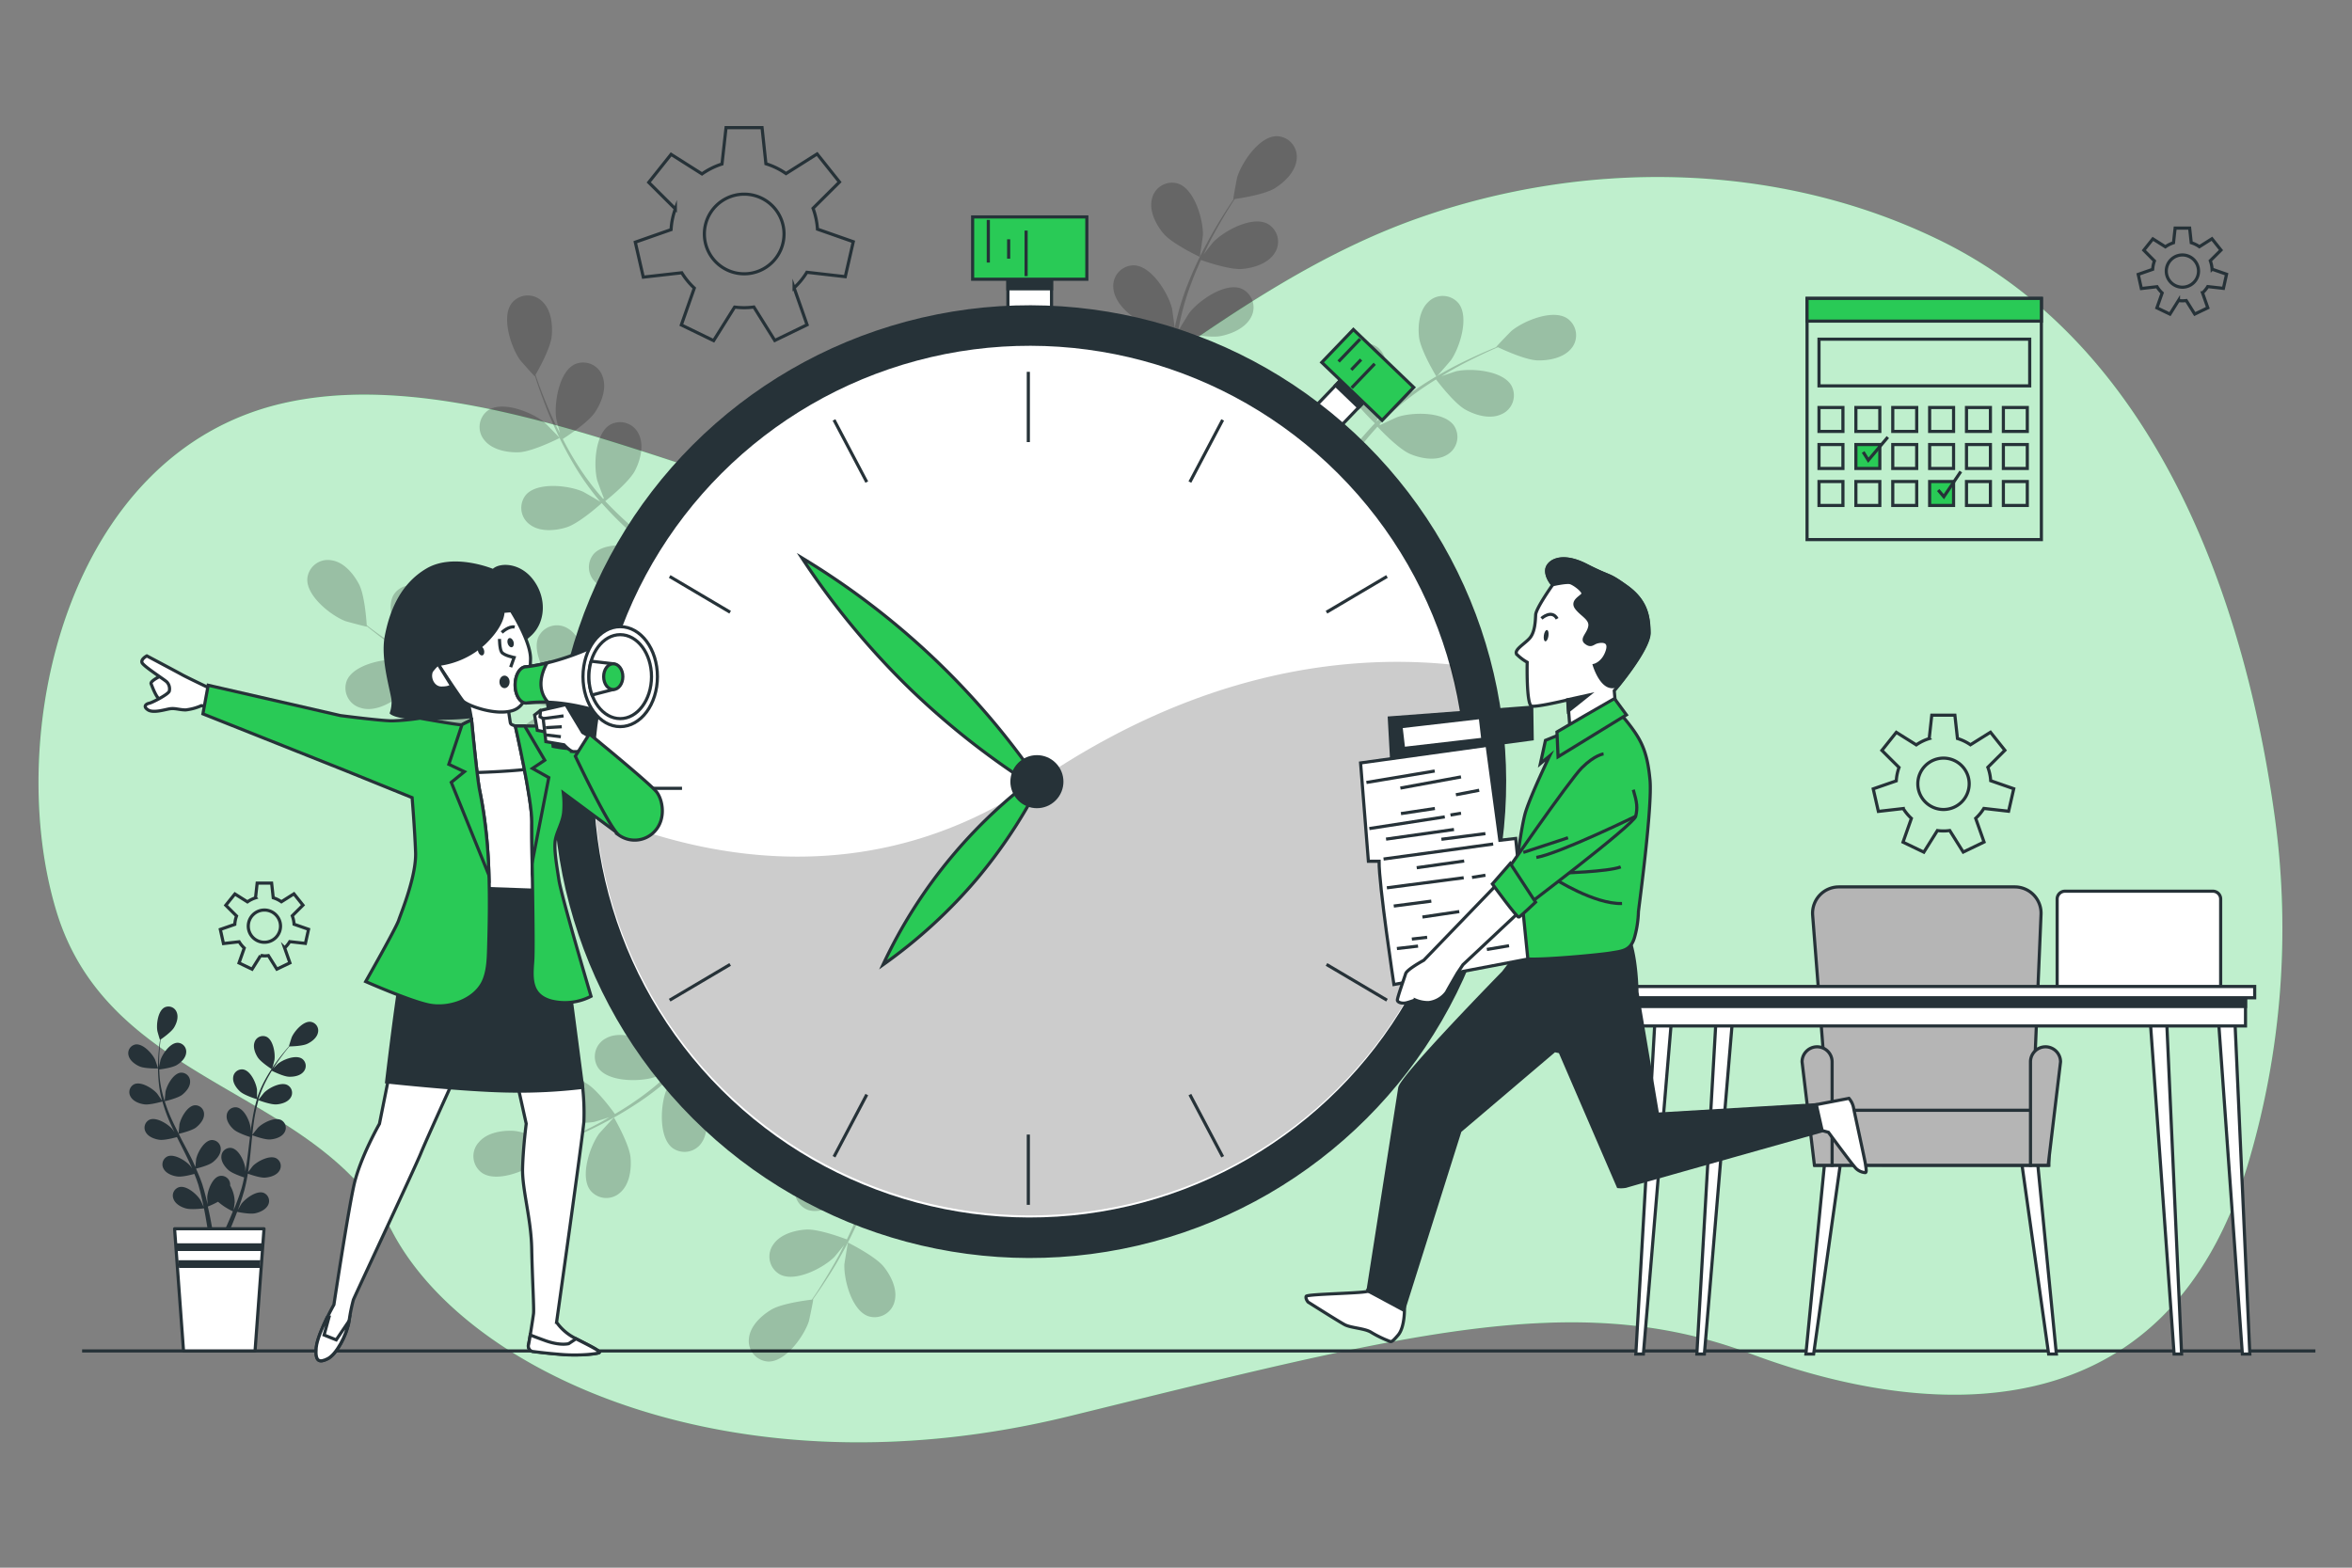 <svg xmlns="http://www.w3.org/2000/svg" viewBox="0 0 750 500"><rect x="0" y="0" width="750" height="500" fill="#808080" stroke="none"/><g id="freepik--background-simple--inject-18"><path d="M699,165.07c-17.2-37.75-43.2-70.66-81.61-89C566.08,51.44,505.25,50.83,452,69.67c-30.37,10.75-57.31,28.81-83.48,47.21-23.27,16.36-49.81,41.35-78.58,46.64C251,170.67,159,112.67,90,128.67s-89,106-72,162,83,56,107,102,110,85,216,59,161-41,217-20,133,27,159-61a262.16,262.16,0,0,0,8.52-109C721.22,229.73,713,195.8,699,165.07Z" style="fill:#29CA56"></path><path d="M699,165.07c-17.2-37.75-43.2-70.66-81.61-89C566.08,51.44,505.25,50.83,452,69.67c-30.37,10.75-57.31,28.81-83.48,47.21-23.27,16.36-49.81,41.35-78.58,46.64C251,170.67,159,112.67,90,128.67s-89,106-72,162,83,56,107,102,110,85,216,59,161-41,217-20,133,27,159-61a262.16,262.16,0,0,0,8.52-109C721.22,229.73,713,195.8,699,165.07Z" style="fill:#fff;opacity:0.7"></path></g><g id="freepik--Floor--inject-18"><line x1="26.18" y1="430.87" x2="738.33" y2="430.87" style="fill:none;stroke:#263238;stroke-miterlimit:10"></line></g><g id="freepik--Gears--inject-18"><path d="M257.29,86.84l12.25,1.4,2.55-11.15-11.42-4a23.39,23.39,0,0,0-1.41-6.65l8.43-8.39-7.13-8.95-9.91,6.26a23.2,23.2,0,0,0-6.42-3.13L243,40.71H231.52l-1.29,11.6a23.46,23.46,0,0,0-6.38,3.16L214,49.23l-7.13,8.94,8.48,8.45a23.07,23.07,0,0,0-1.36,6.62l-11.41,4,2.55,11.15L217.4,87a23.33,23.33,0,0,0,4,4.88l-4.14,11.76,10.3,5,6.7-10.7a25,25,0,0,0,3,.2,23.18,23.18,0,0,0,3.13-.22l6.67,10.67,10.3-5-4.14-11.78A23.52,23.52,0,0,0,257.29,86.84ZM224.61,74.63a12.7,12.7,0,1,1,12.7,12.7A12.7,12.7,0,0,1,224.61,74.63Z" style="fill:none;stroke:#263238;stroke-miterlimit:10"></path><path d="M632.61,257.84l7.89.9,1.64-7.18L634.79,249a15.11,15.11,0,0,0-.91-4.28l5.43-5.42-4.59-5.76-6.39,4a15.13,15.13,0,0,0-4.14-2l-.82-7.44H616l-.82,7.47a15,15,0,0,0-4.12,2l-6.37-4-4.6,5.77,5.47,5.44a14.75,14.75,0,0,0-.88,4.27l-7.35,2.55,1.64,7.19,7.93-.91a15.41,15.41,0,0,0,2.6,3.14l-2.67,7.58,6.64,3.19,4.32-6.89a15.41,15.41,0,0,0,1.94.13,14.89,14.89,0,0,0,2-.14l4.3,6.87,6.64-3.2L630,261A15.21,15.21,0,0,0,632.61,257.84ZM611.55,250a8.19,8.19,0,1,1,8.18,8.18A8.18,8.18,0,0,1,611.55,250Z" style="fill:none;stroke:#263238;stroke-miterlimit:10"></path><path d="M704,91.4l5,.57,1-4.51-4.62-1.61a9.28,9.28,0,0,0-.57-2.69l3.41-3.39-2.88-3.62-4,2.53a9.66,9.66,0,0,0-2.6-1.27l-.51-4.66h-4.63l-.52,4.68a9.6,9.6,0,0,0-2.58,1.29l-4-2.53-2.88,3.62L687,83.22a9.54,9.54,0,0,0-.56,2.68l-4.61,1.61,1,4.51,5-.58a9.4,9.4,0,0,0,1.63,2l-1.67,4.75,4.16,2,2.71-4.33a9.9,9.9,0,0,0,1.23.08,10.52,10.52,0,0,0,1.26-.08l2.7,4.31,4.17-2-1.68-4.76A9.46,9.46,0,0,0,704,91.4Zm-13.22-4.94a5.14,5.14,0,1,1,5.14,5.14A5.14,5.14,0,0,1,690.78,86.46Z" style="fill:none;stroke:#263238;stroke-miterlimit:10"></path><path d="M92.39,300.33l5,.56,1-4.5-4.62-1.61a9.28,9.28,0,0,0-.57-2.69l3.41-3.4-2.88-3.61-4,2.53a9.38,9.38,0,0,0-2.6-1.27l-.51-4.67H82l-.52,4.69a9.72,9.72,0,0,0-2.58,1.28l-4-2.52L72,288.73l3.43,3.42a9.47,9.47,0,0,0-.56,2.68l-4.61,1.6,1,4.51,5-.57a9.4,9.4,0,0,0,1.63,2l-1.67,4.75,4.16,2,2.71-4.33a9.9,9.9,0,0,0,1.23.08,8.79,8.79,0,0,0,1.26-.09l2.7,4.32,4.17-2-1.68-4.76A9.72,9.72,0,0,0,92.39,300.33Zm-13.22-4.94a5.14,5.14,0,1,1,5.14,5.14A5.14,5.14,0,0,1,79.17,295.39Z" style="fill:none;stroke:#263238;stroke-miterlimit:10"></path></g><g id="freepik--Calendar--inject-18"><rect x="576.23" y="95.18" width="74.72" height="76.92" style="fill:none;stroke:#263238;stroke-miterlimit:10"></rect><rect x="576.23" y="95.18" width="74.72" height="7.24" style="fill:#29CA56;stroke:#263238;stroke-miterlimit:10"></rect><rect x="580.04" y="129.97" width="7.63" height="7.63" style="fill:none;stroke:#263238;stroke-miterlimit:10"></rect><rect x="591.8" y="129.97" width="7.63" height="7.63" style="fill:none;stroke:#263238;stroke-miterlimit:10"></rect><rect x="603.56" y="129.97" width="7.63" height="7.63" style="fill:none;stroke:#263238;stroke-miterlimit:10"></rect><rect x="615.32" y="129.97" width="7.63" height="7.63" style="fill:none;stroke:#263238;stroke-miterlimit:10"></rect><rect x="627.07" y="129.97" width="7.63" height="7.63" style="fill:none;stroke:#263238;stroke-miterlimit:10"></rect><rect x="638.83" y="129.97" width="7.63" height="7.63" style="fill:none;stroke:#263238;stroke-miterlimit:10"></rect><rect x="580.04" y="141.78" width="7.63" height="7.63" style="fill:none;stroke:#263238;stroke-miterlimit:10"></rect><rect x="591.8" y="141.78" width="7.63" height="7.63" style="fill:#29CA56;stroke:#263238;stroke-miterlimit:10"></rect><rect x="603.56" y="141.78" width="7.63" height="7.63" style="fill:none;stroke:#263238;stroke-miterlimit:10"></rect><rect x="615.32" y="141.78" width="7.63" height="7.63" style="fill:none;stroke:#263238;stroke-miterlimit:10"></rect><rect x="627.07" y="141.78" width="7.63" height="7.63" style="fill:none;stroke:#263238;stroke-miterlimit:10"></rect><rect x="638.83" y="141.78" width="7.63" height="7.63" style="fill:none;stroke:#263238;stroke-miterlimit:10"></rect><rect x="580.04" y="153.58" width="7.63" height="7.63" style="fill:none;stroke:#263238;stroke-miterlimit:10"></rect><rect x="591.8" y="153.58" width="7.63" height="7.63" style="fill:none;stroke:#263238;stroke-miterlimit:10"></rect><rect x="603.56" y="153.58" width="7.63" height="7.63" style="fill:none;stroke:#263238;stroke-miterlimit:10"></rect><rect x="615.32" y="153.58" width="7.63" height="7.63" style="fill:#29CA56;stroke:#263238;stroke-miterlimit:10"></rect><rect x="627.07" y="153.58" width="7.63" height="7.63" style="fill:none;stroke:#263238;stroke-miterlimit:10"></rect><rect x="638.83" y="153.58" width="7.63" height="7.63" style="fill:none;stroke:#263238;stroke-miterlimit:10"></rect><rect x="580.04" y="108.18" width="67.19" height="14.89" style="fill:none;stroke:#263238;stroke-miterlimit:10"></rect><polyline points="618.05 156.29 619.85 158.42 625.26 150.39" style="fill:none;stroke:#263238;stroke-miterlimit:10"></polyline><polyline points="594.12 144.16 595.76 146.78 601.99 139.41" style="fill:none;stroke:#263238;stroke-miterlimit:10"></polyline></g><g id="freepik--Desk--inject-18"><polygon points="575.86 431.86 582.56 363.4 587.79 364.55 578.33 431.86 575.86 431.86" style="fill:#fff;stroke:#263238;stroke-miterlimit:10"></polygon><polygon points="653.26 431.86 643.79 364.55 649.02 363.4 655.73 431.86 653.26 431.86" style="fill:#fff;stroke:#263238;stroke-miterlimit:10"></polygon><path d="M647.48,371.66l3.36-80.05a8.39,8.39,0,0,0-8.38-8.74H586.37a8.39,8.39,0,0,0-8.36,9l6.21,79.75Z" style="fill:#b5b5b5;stroke:#263238;stroke-miterlimit:10"></path><rect x="578.9" y="354.12" width="74.43" height="17.55" transform="translate(1232.24 725.78) rotate(180)" style="fill:#b5b5b5;stroke:#263238;stroke-miterlimit:10"></rect><path d="M647.48,371.66h5.63l3.95-33a4.8,4.8,0,0,0-4.79-4.79h0a4.79,4.79,0,0,0-4.79,4.79Z" style="fill:#b5b5b5;stroke:#263238;stroke-miterlimit:10"></path><path d="M584.22,371.66h-5.64l-3.94-33a4.79,4.79,0,0,1,4.79-4.79h0a4.8,4.8,0,0,1,4.79,4.79Z" style="fill:#b5b5b5;stroke:#263238;stroke-miterlimit:10"></path><path d="M656,284.23h52.13a0,0,0,0,1,0,0v28.45a2.5,2.5,0,0,1-2.5,2.5H658.49a2.5,2.5,0,0,1-2.5-2.5V284.23A0,0,0,0,1,656,284.23Z" transform="translate(1364.11 599.42) rotate(180)" style="fill:#fff;stroke:#263238;stroke-miterlimit:10"></path><polygon points="541.09 431.86 547.28 323.87 552.57 323.87 543.49 431.86 541.09 431.86" style="fill:#fff;stroke:#263238;stroke-miterlimit:10"></polygon><polygon points="521.63 431.86 527.82 323.87 533.12 323.87 524.04 431.86 521.63 431.86" style="fill:#fff;stroke:#263238;stroke-miterlimit:10"></polygon><polygon points="693.27 431.86 685.55 323.87 690.83 323.87 695.66 431.86 693.27 431.86" style="fill:#fff;stroke:#263238;stroke-miterlimit:10"></polygon><polygon points="715.04 431.86 707.32 323.87 712.59 323.87 717.42 431.86 715.04 431.86" style="fill:#fff;stroke:#263238;stroke-miterlimit:10"></polygon><rect x="521.04" y="317.78" width="195" height="9.45" transform="translate(1237.08 645) rotate(180)" style="fill:#fff;stroke:#263238;stroke-miterlimit:10"></rect><rect x="521.04" y="317.78" width="195" height="3.24" transform="translate(1237.08 638.8) rotate(180)" style="fill:#263238;stroke:#263238;stroke-miterlimit:10"></rect><rect x="518.11" y="314.64" width="200.87" height="3.6" transform="translate(1237.08 632.87) rotate(180)" style="fill:#fff;stroke:#263238;stroke-miterlimit:10"></rect></g><g id="freepik--plants-2--inject-18"><g style="opacity:0.2"><path d="M126.15,222.91c3.53-2.52,8.34-11,8.34-11s-6.53-1.48-7-1.52c-4.92-.46-14.7,1.54-16.88,6.63a6.56,6.56,0,0,0,4.35,8.73C118.72,227,123.15,225.05,126.15,222.91Z"></path><path d="M178.46,139.69c.09,0-4.63-4.83-5-5.1-3.84-3.09-13.11-6.82-17.73-3.78a6.54,6.54,0,0,0-1.19,9.67c2.46,3,7.2,3.9,10.89,3.77C169.79,144.1,178.45,139.7,178.46,139.69Z"></path><path d="M163.15,96.73c-3.34,4.42-.23,13.9,2.62,18,.24.35,4.71,5.37,4.76,5.29l.06-.11c.48,1.5,1,3.11,1.63,4.85,1.16,3.2,2.5,6.82,4.23,10.65a116.3,116.3,0,0,0,6.16,12.09,84.85,84.85,0,0,0,8.74,12.42l.13.14c-1.38-.86-5.31-3.13-5.63-3.27-4.53-2-14.45-3.12-18.11,1a6.56,6.56,0,0,0,1.41,9.65c3.18,2.27,8,1.85,11.49.75,4-1.24,10.71-7.25,11.24-7.73a116.65,116.65,0,0,0,11,10.84c2.27,2,4.62,3.9,7,5.79-1.22-.7-2.31-1.32-2.47-1.39-4.53-2-14.45-3.12-18.1,1a6.55,6.55,0,0,0,1.4,9.65c3.18,2.27,8,1.85,11.5.75s9.41-6.13,10.94-7.47c.92.71,1.83,1.44,2.76,2.15,4.42,3.42,8.85,6.82,13.09,10.28,1.5,1.22,2.93,2.48,4.36,3.73-1.08-.62-2-1.14-2.14-1.2-4.53-2-14.45-3.12-18.1,1a6.55,6.55,0,0,0,1.4,9.65c3.18,2.27,8,1.85,11.5.75s8.84-5.64,10.67-7.23c1.43,1.32,2.86,2.65,4.19,4,.88.94,1.8,1.79,2.63,2.78l2.52,2.88c1.54,1.89,3.13,3.82,4.58,5.7,1,1.3,2,2.56,2.92,3.82-1.47-1.23-4.41-3.58-4.68-3.75a25.51,25.51,0,0,0-12.37-3.43,7.46,7.46,0,0,0-1.29-.66,6.55,6.55,0,0,0-8.88,4c-1.52,5.32,4.79,13.06,8.89,15.81.25.16,3.07,1.63,4.87,2.53-1.14-.37-2.24-.74-3.41-1.1-2.32-.74-4.65-1.4-7.16-2.12l-3.71-.93c-1.23-.34-2.58-.54-3.88-.82-3-.57-6.11-1-9.24-1.39.64-2,2.8-9.27,2.37-13s-2-8.22-5.35-10.2a6.55,6.55,0,0,0-9.39,2.63c-2.31,5,2.76,13.62,6.4,17,.23.21,3.11,2.31,4.71,3.44-1.88-.21-3.75-.43-5.66-.58-5.52-.44-11.11-.7-16.69-1-1.71-.09-3.41-.2-5.11-.3.23-.72,3-9.28,2.51-13.41-.42-3.66-2-8.22-5.35-10.2a6.55,6.55,0,0,0-9.39,2.63c-2.31,5,2.76,13.62,6.4,17,.27.25,4.42,3.27,5.52,4-3.76-.23-7.49-.49-11.17-.9a113.29,113.29,0,0,1-14.74-2.53c.11-.33,3-9.25,2.53-13.47-.42-3.67-2-8.23-5.35-10.21a6.54,6.54,0,0,0-9.38,2.63c-2.32,5,2.75,13.62,6.39,17,.24.22,3.4,2.53,4.93,3.59l-.13.28a83.53,83.53,0,0,1-14.13-5.17c-2.52-1.15-4.86-2.39-7.11-3.64.71-1.61,3.89-9,3.87-12.83,0-3.69-1.07-8.39-4.19-10.73a6.55,6.55,0,0,0-9.62,1.58c-2.85,4.74,1.24,13.85,4.49,17.57.18.2,2.2,2.06,3.69,3.39-1-.58-2.05-1.16-3-1.74-3.58-2.15-6.74-4.35-9.51-6.32-1.57-1.13-3-2.18-4.26-3.18-.13-1.94-.72-9.76-2.48-13.1s-4.81-7-8.66-7.59A6.55,6.55,0,0,0,98,184.55c-.35,5.53,7.48,11.72,12.08,13.53.4.15,6.9,1.88,6.89,1.78a.57.57,0,0,0,0-.12c1.23,1,2.56,2,4,3.14,2.74,2,5.86,4.3,9.41,6.55a117,117,0,0,0,11.81,6.69,86.14,86.14,0,0,0,14.14,5.54l.18,0c-1.62,0-6.15.32-6.49.38-4.87.85-13.78,5.37-14.54,10.85a6.56,6.56,0,0,0,6.5,7.27c3.9.14,7.67-2.85,10-5.71,2.63-3.23,4.93-12,5.11-12.66a115.13,115.13,0,0,0,15.18,3c3,.4,6,.7,9,1-1.4.09-2.65.17-2.83.2-4.87.86-13.77,5.37-14.53,10.85a6.55,6.55,0,0,0,6.49,7.27c3.91.15,7.68-2.85,10-5.71s4.47-10.31,5-12.27l3.49.28c5.58.41,11.15.8,16.6,1.35,1.92.19,3.8.45,5.69.7-1.24.08-2.29.15-2.45.18-4.87.85-13.77,5.37-14.53,10.85a6.55,6.55,0,0,0,6.49,7.27c3.91.14,7.67-2.85,10-5.72s4.26-9.58,4.9-11.92c1.93.32,3.86.64,5.71,1,1.25.3,2.48.5,3.73.87l3.69,1c2.32.73,4.72,1.46,7,2.23,1.57.52,3,1.05,4.55,1.57-1.91-.21-5.66-.55-6-.54-4.94.1-14.42,3.22-16,8.52a6.55,6.55,0,0,0,5.31,8.17c3.84.73,8-1.66,10.76-4.13,3-2.73,6.5-10.67,6.93-11.66,2.47.88,4.87,1.75,7.11,2.62,7.73,2.95,14.05,5.7,18.48,7.7l1.92-3.22-.29-.13c-4.53-1.93-11-4.59-19-7.43-2.5-.9-5.2-1.81-8-2.73a68.3,68.3,0,0,0,.84-8.32c4.09-.85,10.89-5.24,11.77-5.81,1.58,2.1,3.09,4.15,4.49,6.11,4.81,6.72,8.57,12.51,11.16,16.61L272,238c-2.64-3.95-6.21-9.13-10.63-15-1.59-2.14-3.33-4.39-5.15-6.68.73-.78,6.59-7.2,7.86-11.07,1.15-3.51,1.64-8.29-.59-11.51a6.54,6.54,0,0,0-9.62-1.54c-4.21,3.59-3.21,13.52-1.3,18.08.11.27,1.65,3.06,2.66,4.8-.75-.94-1.46-1.85-2.24-2.8-1.53-1.89-3.11-3.73-4.8-5.72l-2.58-2.82c-.84-1-1.85-1.87-2.79-2.82-2.2-2.15-4.54-4.22-6.94-6.26,1.65-1.34,7.45-6.19,9.13-9.5s2.88-8,1.17-11.46a6.55,6.55,0,0,0-9.28-3c-4.71,2.92-5.22,12.89-4,17.68.07.3,1.32,3.65,2,5.47-1.45-1.21-2.89-2.43-4.4-3.61-4.36-3.4-8.88-6.71-13.37-10-1.38-1-2.74-2-4.1-3.07.59-.47,7.61-6.09,9.48-9.79,1.68-3.29,2.89-7.95,1.17-11.46a6.55,6.55,0,0,0-9.28-3c-4.7,2.91-5.22,12.88-4,17.68.09.36,1.88,5.17,2.4,6.37-3-2.26-6-4.54-8.82-6.9A114.81,114.81,0,0,1,193,159.83c.27-.22,7.62-6,9.55-9.84,1.67-3.29,2.88-8,1.16-11.46a6.54,6.54,0,0,0-9.27-3c-4.71,2.92-5.22,12.89-4,17.68.08.32,1.44,4,2.13,5.71l-.27.17A85.16,85.16,0,0,1,183.38,147c-1.46-2.35-2.73-4.67-3.92-7,1.48-.94,8.2-5.34,10.31-8.56s3.73-7.59,2.42-11.26a6.55,6.55,0,0,0-8.9-4c-5,2.38-6.6,12.23-5.94,17.13,0,.26.7,2.93,1.21,4.87-.52-1-1.08-2.11-1.56-3.11-1.8-3.78-3.22-7.35-4.45-10.52-.68-1.81-1.26-3.46-1.79-5,1-1.69,4.78-8.53,5.16-12.29s-.18-8.46-3-11.11A6.54,6.54,0,0,0,163.15,96.73Z"></path></g><g style="opacity:0.2"><path d="M371,74.48c2.79,3.32,11.58,7.45,11.59,7.45s1-6.63,1-7.05c.07-4.94-2.68-14.54-7.93-16.32a6.56,6.56,0,0,0-8.36,5C366.41,67.38,368.64,71.65,371,74.48Z"></path><path d="M458.06,120.12c.05.09,4.45-5,4.69-5.34,2.79-4.08,5.78-13.61,2.39-18a6.55,6.55,0,0,0-9.74-.43c-2.83,2.69-3.31,7.48-2.9,11.15C453,111.82,458.05,120.12,458.06,120.12Z"></path><path d="M499.69,101.51c-4.66-3-13.87.86-17.68,4-.33.27-5,5.12-4.9,5.16l.1,0c-1.46.6-3,1.25-4.7,2-3.11,1.41-6.6,3-10.29,5a115.94,115.94,0,0,0-11.57,7.09,85.5,85.5,0,0,0-11.7,9.68,1.79,1.79,0,0,0-.13.14c.75-1.44,2.71-5.54,2.82-5.87,1.61-4.67,2-14.64-2.44-18a6.56,6.56,0,0,0-9.51,2.16c-2,3.34-1.23,8.09.15,11.52,1.54,3.86,8.06,10.1,8.58,10.6A116.79,116.79,0,0,0,428.47,147c-1.79,2.42-3.52,4.91-5.22,7.43.61-1.27,1.14-2.41,1.2-2.57,1.61-4.67,2-14.65-2.45-18a6.54,6.54,0,0,0-9.5,2.15c-2,3.35-1.23,8.09.14,11.52s6.85,8.91,8.31,10.33c-.64,1-1.3,1.94-1.94,2.91-3.06,4.68-6.1,9.36-9.22,13.86-1.1,1.59-2.24,3.11-3.38,4.64.54-1.12,1-2.08,1-2.23,1.61-4.67,2-14.64-2.44-18a6.56,6.56,0,0,0-9.51,2.16c-2,3.34-1.22,8.09.15,11.52s6.31,8.38,8,10.07c-1.21,1.53-2.42,3.06-3.66,4.49-.87.95-1.64,1.93-2.57,2.84l-2.67,2.74c-1.76,1.68-3.57,3.42-5.33,5-1.21,1.12-2.39,2.16-3.58,3.21,1.12-1.57,3.23-4.68,3.38-5a25.4,25.4,0,0,0,2.45-12.6,7.07,7.07,0,0,0,.56-1.33,6.54,6.54,0,0,0-4.7-8.54c-5.42-1.11-12.64,5.79-15.06,10.09-.14.26-1.39,3.19-2.14,5,.28-1.16.56-2.29.83-3.49.55-2.36,1-4.74,1.56-7.3.21-1.24.42-2.5.63-3.77s.34-2.61.51-3.93c.34-3.06.54-6.18.66-9.32,2.08.48,9.47,2.06,13.11,1.35s8-2.62,9.75-6.13a6.54,6.54,0,0,0-3.35-9.15c-5.19-1.92-13.37,3.81-16.42,7.7-.19.24-2.06,3.28-3.06,5,.07-1.89.14-3.78.14-5.7,0-5.53-.17-11.12-.31-16.71-.05-1.71-.07-3.41-.11-5.12.74.18,9.49,2.25,13.56,1.46,3.62-.71,8-2.62,9.76-6.13a6.56,6.56,0,0,0-3.35-9.16c-5.2-1.91-13.37,3.81-16.42,7.7-.23.3-2.92,4.67-3.55,5.82-.07-3.76-.1-7.51,0-11.2a114.07,114.07,0,0,1,1.37-14.9c.34.08,9.46,2.29,13.63,1.48,3.63-.71,8-2.62,9.76-6.13A6.56,6.56,0,0,0,395.73,92c-5.2-1.91-13.37,3.81-16.42,7.7-.2.26-2.26,3.59-3.19,5.2l-.3-.11a84,84,0,0,1,4.06-14.49c.95-2.6,2-5,3.07-7.38,1.66.59,9.25,3.18,13.09,2.86,3.68-.3,8.28-1.72,10.37-5a6.54,6.54,0,0,0-2.32-9.46c-5-2.48-13.71,2.32-17.17,5.85-.19.19-1.88,2.35-3.09,3.95.5-1,1-2.15,1.5-3.14,1.86-3.75,3.81-7.06,5.55-10,1-1.65,1.95-3.13,2.84-4.5,1.93-.27,9.67-1.47,12.87-3.49s6.56-5.34,6.89-9.23a6.55,6.55,0,0,0-6.42-7.33c-5.54.09-11.1,8.37-12.54,13.1-.13.41-1.34,7-1.24,7h.12c-.89,1.3-1.83,2.7-2.82,4.26-1.81,2.89-3.83,6.17-5.79,9.89A115.8,115.8,0,0,0,379,90a85,85,0,0,0-4.42,14.53,1,1,0,0,1,0,.18c-.17-1.61-.79-6.1-.88-6.44-1.23-4.79-6.43-13.31-11.95-13.64a6.55,6.55,0,0,0-6.74,7c.16,3.9,3.44,7.43,6.47,9.53,3.42,2.37,12.31,4,13,4.1a116,116,0,0,0-1.76,15.37c-.16,3-.23,6-.26,9.07-.2-1.39-.38-2.63-.42-2.8-1.23-4.78-6.43-13.31-11.95-13.64a6.55,6.55,0,0,0-6.74,7c.16,3.91,3.44,7.43,6.47,9.53s10.63,3.66,12.63,4c0,1.17,0,2.33,0,3.5,0,5.59.07,11.18,0,16.65,0,1.93-.15,3.83-.26,5.73-.17-1.23-.33-2.27-.37-2.43-1.23-4.78-6.42-13.31-11.95-13.64a6.56,6.56,0,0,0-6.74,7c.16,3.9,3.44,7.42,6.48,9.52s9.89,3.51,12.27,4c-.17,1.94-.33,3.89-.58,5.76-.2,1.28-.3,2.52-.58,3.79s-.48,2.52-.71,3.76c-.55,2.37-1.1,4.82-1.69,7.11-.39,1.61-.8,3.13-1.21,4.66.07-1.92.11-5.69.08-6-.49-4.92-4.34-14.13-9.75-15.29a6.55,6.55,0,0,0-7.73,5.93c-.43,3.89,2.28,7.87,5,10.4,2.95,2.8,11.14,5.65,12.17,6-.69,2.53-1.37,5-2.06,7.29-2.34,7.93-4.59,14.45-6.23,19l3.36,1.67c0-.11.07-.2.1-.31,1.57-4.66,3.72-11.35,5.93-19.48.7-2.57,1.4-5.33,2.09-8.17a70.91,70.91,0,0,0,8.36.18c1.17,4,6.08,10.46,6.72,11.28-2,1.74-3.9,3.41-5.74,4.95-6.33,5.33-11.8,9.53-15.69,12.43l3.68,1.83c3.74-2.94,8.62-6.91,14.14-11.77,2-1.75,4.11-3.67,6.26-5.65.83.65,7.69,6,11.64,7,3.59.87,8.4,1,11.43-1.48a6.55,6.55,0,0,0,.79-9.71c-3.91-3.92-13.74-2.15-18.13.11-.26.13-2.92,1.89-4.57,3,.87-.82,1.73-1.6,2.61-2.45,1.77-1.67,3.48-3.39,5.33-5.24l2.61-2.79c.89-.91,1.72-2,2.59-3,2-2.37,3.86-4.86,5.7-7.42,1.47,1.55,6.76,7,10.18,8.36s8.15,2.25,11.52.27a6.55,6.55,0,0,0,2.26-9.48c-3.28-4.46-13.26-4.2-17.95-2.64-.29.1-3.53,1.6-5.29,2.46,1.09-1.55,2.2-3.08,3.25-4.68,3.06-4.61,6-9.37,9-14.11.91-1.45,1.83-2.89,2.74-4.33.52.56,6.67,7.11,10.51,8.7,3.41,1.41,8.15,2.25,11.51.27a6.56,6.56,0,0,0,2.26-9.49c-3.28-4.46-13.26-4.2-17.94-2.63-.36.12-5,2.28-6.17,2.89,2-3.17,4.06-6.32,6.19-9.33a116.34,116.34,0,0,1,9.37-11.67c.24.26,6.62,7.13,10.56,8.75,3.41,1.41,8.15,2.25,11.51.27a6.55,6.55,0,0,0,2.26-9.48c-3.28-4.46-13.26-4.2-17.94-2.64-.31.11-3.86,1.75-5.53,2.57l-.19-.25a85.12,85.12,0,0,1,11.38-9.85c2.22-1.64,4.44-3.09,6.63-4.45,1.06,1.4,6,7.75,9.34,9.61s7.85,3.13,11.42,1.53a6.55,6.55,0,0,0,3.28-9.18c-2.76-4.79-12.71-5.63-17.54-4.59-.27.06-2.87.93-4.76,1.59,1-.6,2-1.24,3-1.79,3.62-2.1,7.07-3.79,10.14-5.26,1.75-.83,3.35-1.54,4.85-2.19,1.76.84,8.88,4.11,12.66,4.2s8.41-.84,10.84-3.91A6.54,6.54,0,0,0,499.69,101.51Z"></path></g><g style="opacity:0.2"><path d="M281.8,404c-2.71-3.38-11.42-7.71-11.42-7.71s-1.11,6.6-1.13,7c-.18,4.94,2.36,14.59,7.57,16.48a6.55,6.55,0,0,0,8.47-4.82C286.24,411.18,284.11,406.87,281.8,404Z"></path><path d="M195.79,356.42c0-.09-4.57,4.89-4.82,5.24-2.87,4-6.08,13.47-2.78,17.92a6.54,6.54,0,0,0,9.72.65c2.89-2.63,3.49-7.41,3.15-11.08C200.67,364.83,195.79,356.43,195.79,356.42Z"></path><path d="M153.75,374.11c4.6,3.08,13.89-.55,17.77-3.62.34-.26,5.1-5,5-5.05l-.1-.05c1.47-.57,3-1.19,4.75-1.9,3.13-1.34,6.66-2.88,10.39-4.82a115.94,115.94,0,0,0,11.73-6.83,85,85,0,0,0,11.91-9.42l.13-.13c-.78,1.42-2.82,5.47-3,5.8-1.71,4.63-2.3,14.6,2.05,18a6.55,6.55,0,0,0,9.55-1.94c2.09-3.3,1.4-8.07.11-11.52-1.46-3.9-7.84-10.29-8.35-10.79A117.3,117.3,0,0,0,226,330.24c1.84-2.38,3.63-4.83,5.39-7.31-.64,1.25-1.19,2.37-1.26,2.54-1.71,4.64-2.3,14.6,2,18a6.55,6.55,0,0,0,9.55-1.94c2.09-3.3,1.4-8.07.11-11.52s-6.65-9.06-8.08-10.51c.67-1,1.34-1.91,2-2.87,3.17-4.61,6.31-9.23,9.54-13.66,1.13-1.56,2.31-3.05,3.48-4.56-.57,1.12-1,2.06-1.09,2.21-1.71,4.63-2.3,14.6,2,18a6.55,6.55,0,0,0,9.55-2c2.09-3.29,1.4-8.06.11-11.52s-6.13-8.51-7.82-10.24c1.24-1.5,2.49-3,3.76-4.41.89-.93,1.69-1.9,2.63-2.79l2.73-2.67c1.8-1.64,3.65-3.34,5.44-4.89,1.24-1.09,2.44-2.11,3.65-3.13-1.15,1.54-3.33,4.6-3.48,4.88a25.36,25.36,0,0,0-2.73,12.54,7.86,7.86,0,0,0-.6,1.32,6.56,6.56,0,0,0,4.51,8.65c5.4,1.22,12.77-5.51,15.29-9.77.14-.25,1.45-3.15,2.25-5-.31,1.15-.61,2.27-.91,3.46-.6,2.36-1.13,4.73-1.72,7.27-.23,1.24-.47,2.49-.72,3.76s-.39,2.6-.59,3.91c-.41,3.05-.68,6.17-.87,9.31-2.07-.52-9.42-2.28-13.08-1.65s-8.09,2.44-9.88,5.92a6.54,6.54,0,0,0,3.14,9.22c5.15,2,13.46-3.51,16.59-7.33.2-.24,2.14-3.24,3.17-4.9-.1,1.89-.22,3.77-.26,5.69-.13,5.53-.08,11.13-.06,16.71,0,1.72,0,3.42,0,5.13-.73-.2-9.43-2.47-13.52-1.76-3.64.63-8.1,2.44-9.89,5.91a6.55,6.55,0,0,0,3.15,9.23c5.14,2,13.45-3.52,16.58-7.34.24-.29,3-4.6,3.68-5.73,0,3.76-.07,7.5-.27,11.2a116.59,116.59,0,0,1-1.7,14.86c-.34-.09-9.41-2.5-13.6-1.78-3.64.63-8.1,2.44-9.89,5.91a6.56,6.56,0,0,0,3.15,9.23c5.15,2,13.45-3.51,16.58-7.34.21-.25,2.34-3.53,3.31-5.12l.29.12A84.26,84.26,0,0,1,273.29,388c-1,2.58-2.11,5-3.24,7.31-1.64-.63-9.18-3.39-13-3.15-3.69.22-8.32,1.53-10.48,4.79a6.54,6.54,0,0,0,2.11,9.51c4.9,2.58,13.76-2,17.29-5.47.2-.18,1.94-2.31,3.19-3.87-.53,1-1.05,2.11-1.57,3.1-2,3.7-4,7-5.78,9.85-1,1.63-2,3.09-2.94,4.44-1.93.23-9.7,1.25-12.94,3.2s-6.68,5.19-7.1,9.08a6.56,6.56,0,0,0,6.26,7.47c5.54,0,11.29-8.13,12.83-12.82.13-.41,1.5-7,1.39-7h-.11c.91-1.28,1.88-2.67,2.91-4.2,1.88-2.85,4-6.08,6-9.76a115.81,115.81,0,0,0,6-12.16,86.24,86.24,0,0,0,4.74-14.43,1.13,1.13,0,0,1,0-.18c.13,1.61.66,6.12.74,6.46,1.13,4.81,6.13,13.45,11.65,13.9a6.54,6.54,0,0,0,6.89-6.89c-.07-3.9-3.27-7.5-6.26-9.67-3.37-2.44-12.21-4.25-12.92-4.39a114.63,114.63,0,0,0,2.11-15.32c.23-3,.36-6,.46-9.07.16,1.39.32,2.64.36,2.81,1.12,4.81,6.13,13.45,11.64,13.9a6.55,6.55,0,0,0,6.9-6.89c-.08-3.9-3.28-7.5-6.27-9.67s-10.54-3.89-12.53-4.31c0-1.16.06-2.33.08-3.49.11-5.6.18-11.18.42-16.65.09-1.93.24-3.82.39-5.72.15,1.23.28,2.28.31,2.43C284,326,289,334.59,294.51,335a6.55,6.55,0,0,0,6.9-6.89c-.08-3.9-3.28-7.5-6.27-9.66s-9.81-3.73-12.17-4.24c.21-1.94.41-3.88.7-5.75.23-1.27.36-2.51.66-3.78s.54-2.5.8-3.73c.6-2.36,1.2-4.8,1.84-7.08.43-1.6.88-3.11,1.32-4.63-.11,1.92-.24,5.68-.22,6,.39,4.92,4,14.22,9.41,15.5a6.55,6.55,0,0,0,7.86-5.76c.52-3.87-2.1-7.91-4.73-10.51-2.89-2.86-11-5.9-12-6.27.74-2.51,1.48-5,2.22-7.25,2.51-7.87,4.91-14.34,6.65-18.87l-3.32-1.75-.11.31c-1.67,4.63-4,11.27-6.35,19.35-.76,2.55-1.52,5.29-2.28,8.12a68.88,68.88,0,0,0-8.36-.37c-1.08-4-5.84-10.59-6.46-11.43,2-1.69,4-3.32,5.85-4.82,6.44-5.18,12-9.26,16-12.07l-3.64-1.92c-3.8,2.86-8.77,6.72-14.4,11.45-2,1.71-4.19,3.58-6.38,5.52-.82-.68-7.56-6.17-11.49-7.22-3.56-1-8.37-1.18-11.45,1.22a6.55,6.55,0,0,0-1,9.7c3.83,4,13.69,2.45,18.13.29.26-.13,3-1.83,4.64-2.93-.89.8-1.76,1.56-2.67,2.39-1.8,1.64-3.55,3.32-5.44,5.12L256,285.81c-.91.9-1.76,2-2.65,2.94-2,2.32-4,4.77-5.86,7.28-1.43-1.57-6.6-7.09-10-8.58s-8.1-2.43-11.51-.52a6.54,6.54,0,0,0-2.46,9.43c3.17,4.53,13.16,4.49,17.88,3,.29-.09,3.56-1.52,5.35-2.34-1.13,1.52-2.27,3-3.36,4.61-3.15,4.54-6.21,9.23-9.27,13.9-.94,1.44-1.89,2.85-2.84,4.27-.5-.57-6.5-7.26-10.31-8.93-3.38-1.48-8.09-2.43-11.5-.52a6.55,6.55,0,0,0-2.47,9.43c3.18,4.53,13.16,4.49,17.88,3,.36-.11,5.06-2.17,6.23-2.75-2.09,3.13-4.2,6.22-6.4,9.19a115.59,115.59,0,0,1-9.62,11.46c-.23-.26-6.47-7.28-10.36-9-3.38-1.48-8.1-2.43-11.51-.52a6.56,6.56,0,0,0-2.47,9.43c3.18,4.53,13.16,4.49,17.88,3,.32-.09,3.9-1.66,5.59-2.44l.18.26a85.24,85.24,0,0,1-11.59,9.59c-2.26,1.59-4.51,3-6.73,4.3-1-1.42-5.79-7.88-9.13-9.81-3.19-1.84-7.78-3.31-11.38-1.79a6.56,6.56,0,0,0-3.48,9.11c2.65,4.85,12.58,5.91,17.43,5,.27-.05,2.89-.87,4.8-1.48-1,.57-2,1.19-3,1.72-3.67,2-7.16,3.63-10.26,5-1.77.79-3.38,1.46-4.9,2.08-1.73-.88-8.78-4.31-12.56-4.47s-8.43.65-10.92,3.66A6.55,6.55,0,0,0,153.75,374.11Z"></path></g></g><g id="freepik--plant-1--inject-18"><path d="M44.53,340.13c1.7.75,5.88.65,5.88.65s-.9-2.73-1-2.9c-.91-1.91-3.81-5.07-6.16-4.76A2.82,2.82,0,0,0,41,336.65C41.4,338.28,43.07,339.5,44.53,340.13Z" style="fill:#263238"></path><path d="M46,352.22c1.77.26,5.49-.82,5.79-.91A50,50,0,0,0,54,357.56c.51,1.19,1.06,2.36,1.63,3.54-.34-.5-.65-.94-.7-1-1.38-1.6-5-3.89-7.2-3a2.82,2.82,0,0,0-1.25,4c.81,1.47,2.75,2.19,4.32,2.42s4.78-.62,5.62-.86c.23.45.44.9.67,1.35,1.08,2.14,2.16,4.28,3.16,6.41.36.75.68,1.5,1,2.26-.3-.45-.56-.82-.61-.87-1.39-1.6-5-3.89-7.2-3a2.82,2.82,0,0,0-1.25,4c.81,1.47,2.75,2.2,4.31,2.42s4.48-.54,5.48-.82c.31.78.62,1.56.88,2.33.17.53.37,1,.51,1.57s.29,1.06.44,1.58c.24,1,.5,2.06.71,3.06.15.69.29,1.36.42,2-.34-.75-1-2.21-1.11-2.32-1.13-1.8-4.37-4.61-6.68-4a2.8,2.8,0,0,0-1.83,3.76c.57,1.58,2.37,2.59,3.89,3,1.67.52,5.37.05,5.83,0,.22,1.1.43,2.18.6,3.2.4,2.25.7,4.26.93,6h1.55c-.27-1.77-.62-3.87-1.09-6.23-.22-1.12-.48-2.32-.76-3.54a29.93,29.93,0,0,0,3.25-1.53,20.38,20.38,0,0,0,4.74,3.05c-.42,1.05-.85,2.06-1.26,3-.86,2-1.68,3.74-2.4,5.24H72.3c.62-1.38,1.31-2.95,2-4.7.43-1.05.88-2.19,1.32-3.37.45.1,4.11.84,5.81.45,1.55-.34,3.42-1.22,4.12-2.75A2.81,2.81,0,0,0,84,380.42c-2.25-.75-5.69,1.81-7,3.51-.07.1-.76,1.29-1.18,2,.18-.48.36-.94.54-1.44.36-1,.69-2,1-3,.15-.52.31-1.05.47-1.58s.28-1.09.42-1.64c.31-1.29.56-2.61.78-3.94.86.31,3.92,1.38,5.51,1.26s3.57-.69,4.48-2.09a2.81,2.81,0,0,0-.94-4.08c-2.11-1.09-5.9.92-7.41,2.41-.09.1-1,1.29-1.56,2,.12-.8.25-1.6.35-2.42.3-2.36.52-4.75.75-7.14.07-.73.15-1.46.23-2.19.3.11,3.92,1.46,5.7,1.34,1.58-.11,3.57-.7,4.48-2.1a2.81,2.81,0,0,0-.94-4.08c-2.12-1.09-5.9.92-7.41,2.42-.11.11-1.49,1.83-1.82,2.29.17-1.61.36-3.21.6-4.78a51.73,51.73,0,0,1,1.37-6.28c.14.06,3.91,1.48,5.74,1.35,1.58-.11,3.56-.69,4.48-2.1a2.81,2.81,0,0,0-1-4.08c-2.11-1.09-5.9.92-7.4,2.42-.12.12-1.6,2-1.85,2.33,0-.12.06-.25.1-.37a35.76,35.76,0,0,1,2.49-5.94c.54-1.06,1.11-2,1.69-3,.68.34,3.78,1.84,5.43,1.91s3.63-.3,4.69-1.59a2.82,2.82,0,0,0-.49-4.16c-2-1.32-6,.26-7.63,1.59-.09.07-.93.9-1.53,1.52.27-.42.54-.86.81-1.26,1-1.5,2-2.81,2.89-4,.52-.65,1-1.23,1.45-1.77.84,0,4.2-.12,5.67-.81s3.08-1.93,3.43-3.57a2.81,2.81,0,0,0-2.36-3.46c-2.36-.26-5.17,3-6,4.92-.08.17-.94,2.92-.9,2.92h0c-.45.51-.92,1.06-1.43,1.67-.92,1.14-1.95,2.43-3,3.91a51.53,51.53,0,0,0-3.1,4.94,36.41,36.41,0,0,0-2.64,6l0,.08c0-.7,0-2.65,0-2.8-.28-2.1-2-6-4.38-6.44a2.81,2.81,0,0,0-3.24,2.64c-.14,1.68,1.07,3.35,2.25,4.41,1.34,1.19,5,2.34,5.33,2.43A51.18,51.18,0,0,0,80.49,357c-.23,1.27-.42,2.56-.59,3.86,0-.61,0-1.15,0-1.22-.27-2.11-2-6-4.38-6.45a2.81,2.81,0,0,0-3.24,2.65c-.14,1.67,1.08,3.35,2.26,4.4s4.33,2.12,5.17,2.39c-.06.5-.13,1-.19,1.49-.28,2.38-.56,4.77-.9,7.1-.12.82-.27,1.62-.41,2.42,0-.53,0-1,0-1.05-.27-2.11-2-6-4.38-6.45a2.81,2.81,0,0,0-3.24,2.65c-.14,1.67,1.08,3.35,2.26,4.4s4,2,5,2.34c-.17.82-.35,1.64-.55,2.43-.15.53-.26,1.06-.45,1.58s-.33,1.05-.5,1.57c-.36,1-.72,2-1.09,2.94-.26.66-.51,1.29-.77,1.92.13-.81.35-2.42.35-2.55a10.84,10.84,0,0,0-1.46-5.32,3.28,3.28,0,0,0,0-.62,2.82,2.82,0,0,0-3.44-2.39c-2.3.62-3.75,4.65-3.86,6.77,0,.12.07,1.49.14,2.35-.12-.5-.22-1-.35-1.5-.24-1-.51-2-.8-3.11-.15-.52-.31-1-.47-1.57s-.37-1.07-.56-1.61c-.45-1.24-1-2.48-1.53-3.71.89-.21,4-1,5.3-2s2.6-2.54,2.58-4.22a2.81,2.81,0,0,0-3-2.88c-2.37.26-4.42,4-4.85,6.1,0,.13-.17,1.66-.23,2.5-.33-.74-.67-1.48-1-2.22-1.06-2.13-2.2-4.25-3.32-6.37l-1-2c.32-.07,4.08-.94,5.5-2,1.25-1,2.59-2.54,2.58-4.22a2.81,2.81,0,0,0-3-2.88c-2.37.25-4.42,4-4.85,6.1,0,.16-.23,2.35-.25,2.91-.74-1.43-1.47-2.86-2.13-4.31a48.59,48.59,0,0,1-2.32-6c.14,0,4.07-.93,5.52-2,1.26-1,2.6-2.54,2.58-4.22a2.8,2.8,0,0,0-3-2.88c-2.37.25-4.42,4-4.85,6.1,0,.16-.24,2.52-.25,3,0-.12-.09-.24-.12-.36A36.29,36.29,0,0,1,51,344.52c-.13-1.18-.19-2.32-.23-3.42.75-.09,4.17-.55,5.59-1.41s2.85-2.24,3-3.91a2.83,2.83,0,0,0-2.71-3.2c-2.38,0-4.83,3.52-5.48,5.54,0,.11-.28,1.26-.44,2.11,0-.5,0-1,0-1.5,0-1.79.12-3.44.23-4.9.07-.83.15-1.57.23-2.27.69-.47,3.44-2.42,4.29-3.8s1.5-3.31.88-4.87a2.81,2.81,0,0,0-3.87-1.59c-2.12,1.09-2.67,5.34-2.32,7.43,0,.18.83,3,.86,2.94l0,0c-.09.67-.18,1.39-.27,2.18-.14,1.45-.29,3.1-.33,4.91a48.54,48.54,0,0,0,.14,5.83A36,36,0,0,0,51.66,351a.24.24,0,0,0,0,.08c-.37-.59-1.47-2.2-1.57-2.31-1.39-1.61-5-3.9-7.21-3a2.81,2.81,0,0,0-1.24,4C42.46,351.26,44.4,352,46,352.22Z" style="fill:#263238"></path><path d="M86.74,341.05s.76-2.78.78-3c.3-2.1-.38-6.33-2.52-7.37a2.81,2.81,0,0,0-3.82,1.7c-.58,1.57.15,3.51,1,4.84C83.2,338.82,86.74,341.05,86.74,341.05Z" style="fill:#263238"></path><polygon points="81.33 430.87 58.52 430.87 55.67 391.9 84.19 391.9 81.33 430.87" style="fill:#fff;stroke:#263238;stroke-linecap:round;stroke-linejoin:round"></polygon><polygon points="56.19 396.55 56.47 399 83.39 399 83.66 396.55 56.19 396.55" style="fill:#263238"></polygon><polygon points="82.78 404.4 83.06 401.94 56.8 401.94 57.08 404.4 82.78 404.4" style="fill:#263238"></polygon></g><g id="freepik--Clock--inject-18"><rect x="321.4" y="79.79" width="13.91" height="27.81" style="fill:#fff;stroke:#263238;stroke-miterlimit:10"></rect><rect x="321.4" y="79.79" width="13.91" height="12.32" style="fill:#263238;stroke:#263238;stroke-miterlimit:10"></rect><rect x="310.15" y="69.19" width="36.42" height="19.87" style="fill:#29CA56;stroke:#263238;stroke-miterlimit:10"></rect><line x1="315.15" y1="70.14" x2="315.15" y2="83.74" style="fill:#fff;stroke:#263238;stroke-miterlimit:10"></line><line x1="321.64" y1="76.32" x2="321.64" y2="82.5" style="fill:#fff;stroke:#263238;stroke-miterlimit:10"></line><line x1="327.2" y1="88.06" x2="327.2" y2="73.54" style="fill:#fff;stroke:#263238;stroke-miterlimit:10"></line><rect x="423.67" y="117.08" width="10.18" height="20.37" transform="translate(207.52 -261.43) rotate(43.82)" style="fill:#fff;stroke:#263238;stroke-miterlimit:10"></rect><rect x="427.6" y="118.66" width="10.18" height="9.02" transform="translate(205.78 -265.29) rotate(43.82)" style="fill:#263238;stroke:#263238;stroke-miterlimit:10"></rect><rect x="422.81" y="112.3" width="26.67" height="14.55" transform="translate(204.25 -268.69) rotate(43.82)" style="fill:#29CA56;stroke:#263238;stroke-miterlimit:10"></rect><line x1="433.73" y1="108.13" x2="426.84" y2="115.31" style="fill:#fff;stroke:#263238;stroke-miterlimit:10"></line><line x1="434.02" y1="114.68" x2="430.89" y2="117.95" style="fill:#fff;stroke:#263238;stroke-miterlimit:10"></line><line x1="431.01" y1="123.7" x2="438.37" y2="116.03" style="fill:#fff;stroke:#263238;stroke-miterlimit:10"></line><circle cx="328.36" cy="249.3" r="151.43" transform="translate(-80.11 305.2) rotate(-45)" style="fill:#263238;stroke:#263238;stroke-miterlimit:10"></circle><circle cx="328.36" cy="249.3" r="139.01" transform="translate(-80.11 305.2) rotate(-45)" style="fill:#fff"></circle><path d="M460,293.66a138.38,138.38,0,0,0,2.62-81.72c-35.26-3.53-81.54,3-131.94,37.36-53.87,36.77-109,23.62-140.78,10A139,139,0,0,0,460,293.66Z" style="opacity:0.2"></path><path d="M311.85,279.9a161.12,161.12,0,0,1-30.28,27.81,157.86,157.86,0,0,1,52.37-62.5A161,161,0,0,1,311.85,279.9Z" style="fill:#29CA56;stroke:#263238;stroke-miterlimit:10"></path><path d="M290.58,220.07a248,248,0,0,1-34.88-42.15A244.57,244.57,0,0,1,334,253.42,248.58,248.58,0,0,1,290.58,220.07Z" style="fill:#29CA56;stroke:#263238;stroke-miterlimit:10"></path><circle cx="330.65" cy="249.3" r="7.96" transform="translate(-79.44 306.83) rotate(-45)" style="fill:#263238;stroke:#263238;stroke-miterlimit:10"></circle><line x1="327.91" y1="118.59" x2="327.91" y2="141" style="fill:#fff;stroke:#263238;stroke-miterlimit:10"></line><line x1="327.91" y1="361.86" x2="327.91" y2="384.27" style="fill:#fff;stroke:#263238;stroke-miterlimit:10"></line><line x1="460.75" y1="251.43" x2="438.35" y2="251.43" style="fill:#fff;stroke:#263238;stroke-miterlimit:10"></line><line x1="217.48" y1="251.43" x2="195.07" y2="251.43" style="fill:#fff;stroke:#263238;stroke-miterlimit:10"></line><line x1="442.28" y1="183.86" x2="422.99" y2="195.26" style="fill:#fff;stroke:#263238;stroke-miterlimit:10"></line><line x1="232.83" y1="307.6" x2="213.54" y2="319" style="fill:#fff;stroke:#263238;stroke-miterlimit:10"></line><line x1="389.88" y1="133.93" x2="379.43" y2="153.75" style="fill:#fff;stroke:#263238;stroke-miterlimit:10"></line><line x1="276.4" y1="349.11" x2="265.95" y2="368.93" style="fill:#fff;stroke:#263238;stroke-miterlimit:10"></line><line x1="213.54" y1="183.86" x2="232.83" y2="195.26" style="fill:#fff;stroke:#263238;stroke-miterlimit:10"></line><line x1="422.99" y1="307.6" x2="442.28" y2="319" style="fill:#fff;stroke:#263238;stroke-miterlimit:10"></line><line x1="265.95" y1="133.93" x2="276.4" y2="153.75" style="fill:#fff;stroke:#263238;stroke-miterlimit:10"></line><line x1="379.43" y1="349.11" x2="389.88" y2="368.93" style="fill:#fff;stroke:#263238;stroke-miterlimit:10"></line></g><g id="freepik--character-2--inject-18"><path d="M436.24,411.74c.09.75-19.44.92-19.73,1.71s.6,1.83.6,1.83,9.62,6.1,11.64,7.19,6.4,1.16,8.45,2.44a36.73,36.73,0,0,0,5.63,2.77c.79.29.84.66,3-1.87s2.07-8.4,2-9.33S436.24,411.74,436.24,411.74Z" style="fill:#fff;stroke:#263238;stroke-miterlimit:10"></path><path d="M484.46,303.53l-5.11,6.66s-32.44,33.14-33,36.81-10.14,64.74-10.14,64.74l11.34,6.09,18-57.11,30.16-25.64,1.75.37,18.56,43a8.66,8.66,0,0,0,2.46-.1c.54-.25,62.54-17.69,62.54-17.69l-1.91-8.32-50.57,3L522,316.46s-.11-10.8-2.53-17Z" style="fill:#263238;stroke:#263238;stroke-miterlimit:10"></path><path d="M498.07,234l-5.26,2.13-1.61,7.4,2.94-2.43s-5.82,12.06-7.63,17.77-4.6,29.19-4.88,36.62,0,10.06,5.57,10.37,22.81-1.31,26.53-1.93,6.37-.73,7.56-5.24a33.39,33.39,0,0,0,1.17-7.91c.18-1.73,4.48-33.54,3.69-42s-2.55-12.23-5.92-16.78-5-5.63-5-5.63Z" style="fill:#29CA56;stroke:#263238;stroke-miterlimit:10"></path><path d="M495.13,186.49s-5.34,7.51-5.44,9.59-.22,5.54-1.9,7.46-5.41,3.9-4,5.29a15.79,15.79,0,0,0,3.2,2.39s-.32,13.65,1.44,14,11.49-2,11.49-2l.72,9.22,14.65-6-.54-6.14s11.23-13.19,11.13-18.52-1-10.23-7.21-14.68-4.6-2.57-12.85-6.79-12.35-1-12.58,1.45S495.13,186.49,495.13,186.49Z" style="fill:#fff;stroke:#263238;stroke-miterlimit:10"></path><path d="M518.63,187.05c-6.2-4.46-4.6-2.57-12.85-6.79s-12.35-1-12.58,1.45,1.93,4.78,1.93,4.78,4.36-1,5.61-.65,4.46,2.76,4,3.67-3.71,2.15-2.07,4.38,4.7,3.42,4.29,5.88-2.82,3.94-1.3,5.15,2.12.44,3.1,0,5-1.27,3.76,2.67-4.12,4.61-4.12,4.61,1.95,6.5,5.44,6.79a8.44,8.44,0,0,0,2-.17c2.89-3.57,10-12.82,9.93-17.07C525.75,196.4,524.84,191.5,518.63,187.05Z" style="fill:#263238;stroke:#263238;stroke-miterlimit:10"></path><path d="M493.76,202.84c-.14,1-.58,1.76-1,1.7s-.6-.91-.46-1.9.57-1.75,1-1.7S493.9,201.85,493.76,202.84Z" style="fill:#263238"></path><path d="M491.54,197.24s3.28-3,5,.11" style="fill:none;stroke:#263238;stroke-miterlimit:10"></path><polygon points="499.88 223.17 506.44 221.72 500.12 226.76 499.88 223.17" style="fill:#263238;stroke:#263238;stroke-miterlimit:10"></polygon><path d="M514.8,222.78c-.54.25-18.32,10.66-18.32,10.66l.35,7.93L518.63,228Z" style="fill:#29CA56;stroke:#263238;stroke-miterlimit:10"></path><path d="M433.86,243.33l40.34-5.61L478.27,268l5.05-.58,3.88,38.46L444.49,314s-4.82-31.9-4.73-39.31h-3.41Z" style="fill:#fff;stroke:#263238;stroke-miterlimit:10"></path><polygon points="443.72 241.62 488.58 235.68 488.44 225.56 443.02 228.98 443.72 241.62" style="fill:#263238;stroke:#263238;stroke-miterlimit:10"></polygon><rect x="447.07" y="230.3" width="25.45" height="6.98" transform="translate(-23.79 54.3) rotate(-6.59)" style="fill:#fff;stroke:#263238;stroke-miterlimit:10"></rect><path d="M483.47,230.86a2.17,2.17,0,1,1-2.4-1.91A2.16,2.16,0,0,1,483.47,230.86Z" style="fill:none;stroke:#263238;stroke-miterlimit:10"></path><line x1="435.72" y1="249.56" x2="457.5" y2="245.91" style="fill:none;stroke:#263238;stroke-miterlimit:10"></line><line x1="446.55" y1="251.35" x2="465.88" y2="247.79" style="fill:none;stroke:#263238;stroke-miterlimit:10"></line><line x1="471.68" y1="252.05" x2="464.26" y2="253.48" style="fill:none;stroke:#263238;stroke-miterlimit:10"></line><line x1="436.65" y1="264.26" x2="460.71" y2="260.53" style="fill:none;stroke:#263238;stroke-miterlimit:10"></line><line x1="446.73" y1="259.49" x2="457.55" y2="257.86" style="fill:none;stroke:#263238;stroke-miterlimit:10"></line><line x1="462.53" y1="259.94" x2="465.88" y2="259.37" style="fill:none;stroke:#263238;stroke-miterlimit:10"></line><line x1="441.98" y1="267.63" x2="463.64" y2="264.56" style="fill:none;stroke:#263238;stroke-miterlimit:10"></line><line x1="473.66" y1="265.87" x2="459.63" y2="267.68" style="fill:none;stroke:#263238;stroke-miterlimit:10"></line><line x1="441.19" y1="273.98" x2="476.13" y2="269.19" style="fill:none;stroke:#263238;stroke-miterlimit:10"></line><line x1="451.76" y1="276.75" x2="466.89" y2="274.62" style="fill:none;stroke:#263238;stroke-miterlimit:10"></line><line x1="442.25" y1="283.16" x2="466.74" y2="279.95" style="fill:none;stroke:#263238;stroke-miterlimit:10"></line><line x1="469.39" y1="279.84" x2="473.67" y2="279.15" style="fill:none;stroke:#263238;stroke-miterlimit:10"></line><line x1="444.44" y1="288.98" x2="456.41" y2="287.41" style="fill:none;stroke:#263238;stroke-miterlimit:10"></line><line x1="453.58" y1="292.48" x2="465.33" y2="290.74" style="fill:none;stroke:#263238;stroke-miterlimit:10"></line><line x1="481.2" y1="301.63" x2="474.13" y2="302.82" style="fill:none;stroke:#263238;stroke-miterlimit:10"></line><line x1="445.44" y1="302.53" x2="452.18" y2="301.75" style="fill:none;stroke:#263238;stroke-miterlimit:10"></line><line x1="450.21" y1="299.51" x2="455.08" y2="298.95" style="fill:none;stroke:#263238;stroke-miterlimit:10"></line><path d="M477.25,282.16,454,306.28s-5.36,2.9-5.77,4.27-2.71,7.72-2.63,8.47,1.65,1.14,2.94.8,2.75-.89,2.75-.89a10.77,10.77,0,0,0,4.27.84,8.27,8.27,0,0,0,5.69-3.32c.62-1.21,3.47-6.09,3.47-6.09l1.78-2.67L485.36,290Z" style="fill:#fff;stroke:#263238;stroke-miterlimit:10"></path><path d="M497.51,278.49s15.32-.44,19.31-2" style="fill:none;stroke:#263238;stroke-miterlimit:10"></path><path d="M495.62,280.22s12.72,8.21,21.61,7.95" style="fill:none;stroke:#263238;stroke-miterlimit:10"></path><path d="M511.34,240.45s-2.81.33-6.9,4.4-25.7,35.43-25.7,35.43l6.62,9.67S521,263.06,521.6,260.33s.46-4.23-.78-8.45" style="fill:#29CA56;stroke:#263238;stroke-miterlimit:10"></path><path d="M521.6,260.33s-24.43,11.93-31.69,13.15" style="fill:none;stroke:#263238;stroke-miterlimit:10"></path><line x1="500" y1="267.19" x2="485.74" y2="271.88" style="fill:none;stroke:#263238;stroke-miterlimit:10"></line><path d="M475.89,281.93s7.9,10.86,8.44,10.6,5.33-4.79,5.33-4.79l-8.07-12.35Z" style="fill:#29CA56;stroke:#263238;stroke-miterlimit:10"></path><path d="M579.18,352.31l10.41-2a6.47,6.47,0,0,1,1.51,3.24c.45,2.23,3.65,16.85,3.76,17.79s.49,2.6-.07,2.66a4.79,4.79,0,0,1-2.8-1.19c-1-.83-8.94-11.68-8.94-11.68l-2-.54Z" style="fill:#fff;stroke:#263238;stroke-miterlimit:10"></path></g><g id="freepik--character-1--inject-18"><path d="M157.29,182s-12.46-5.26-21-.28-11.76,14-13.14,21.45,2.21,18.12,2.21,20.48a11,11,0,0,1-.55,3.73s1.66,1.52,9.13,1.66,13.7,0,17.85-.69A82,82,0,0,0,162,225.6l-5.26-14.8s8-4.43,12.32-8.44,4.84-11.35.69-17S159.09,179.94,157.29,182Z" style="fill:#263238;stroke:#263238;stroke-miterlimit:10"></path><path d="M148.85,222.42a55.85,55.85,0,0,1,1.52,7.2,10,10,0,0,1-.14,3c-.28,1-.42,1.25-5.4,1s-4.15,8.85-4.15,8.85l.56,43.45a63.39,63.39,0,0,0,20.2,2.91c10.38-.42,13.28-2.91,13.28-2.91l-.83-30.71L169.05,232s-3.46.14-4.71-.42-1.52-.41-1.66-1.38-.69-4.57-.69-4.57Z" style="fill:#fff;stroke:#263238;stroke-miterlimit:10"></path><path d="M173.89,255.22l-2.15-10.34c-8.92,1.4-24,1.69-31,1.74l.51,39.31a63.39,63.39,0,0,0,20.2,2.91c10.38-.42,13.28-2.91,13.28-2.91Z" style="fill:none;stroke:#263238;stroke-miterlimit:10"></path><path d="M124.06,343.14,121,358.43s-6.19,10.84-8.13,19.55-6.39,38.13-6.39,38.13-5.22,9.29-5.61,13.74,1,4.84,3.68,3.49,6-7.36,6.77-12a55.2,55.2,0,0,1,1.36-6.78c.19-.58,19.93-42.78,21.48-46.65s10.46-23.42,10.46-23.42Z" style="fill:#fff;stroke:#263238;stroke-miterlimit:10"></path><path d="M103.35,425.79l1.54-5.62-.6.07c-1.49,3.06-3.24,7.1-3.46,9.61-.39,4.46,1,4.84,3.68,3.49s6-7.36,6.77-12l-4.06,6Z" style="fill:#fff;stroke:#263238;stroke-miterlimit:10"></path><path d="M185.61,345.26a74.7,74.7,0,0,1,.58,12.39c-.39,5-8.71,64.07-8.71,64.07a16.11,16.11,0,0,0,6.2,5.23c4.45,2.32,8.13,4.06,7.35,4.45s-6.19,1-11.61.58-9.68-1-9.68-1a1.79,1.79,0,0,1-1.16-2.32c.38-1.93,1.35-8.13,1.55-9.68s-.39-11-.58-20.71-3.1-19-2.91-25.74,1.16-14.13,1.16-14.13l-2.71-12.2Z" style="fill:#fff;stroke:#263238;stroke-miterlimit:10"></path><path d="M183.68,427l-2.33,1.55s-2.71.77-7.55-1c-1.92-.69-3.5-1.29-4.71-1.76-.2,1.22-.39,2.29-.51,2.92a1.79,1.79,0,0,0,1.16,2.32s4.26.59,9.68,1,10.84-.19,11.61-.58S188.13,429.27,183.68,427Z" style="fill:#fff;stroke:#263238;stroke-miterlimit:10"></path><path d="M137.8,284.68s-8.32,17-10.06,27.1-4.46,33.29-4.46,33.29,25,2.71,38.91,2.9a169.92,169.92,0,0,0,23.61-1.16s-4.83-37.55-6.19-46.45a92.75,92.75,0,0,0-4.06-16.26l-38.33-1.36Z" style="fill:#263238;stroke:#263238;stroke-miterlimit:10"></path><path d="M160.38,195s.44,3.95-5.93,10.1a26.37,26.37,0,0,1-14.71,6.81s6.8,10.33,7.9,11.64,10.11,4.84,15.82,3.08,5.49-10.54,5.71-16.25-6.15-15.6-6.15-15.6Z" style="fill:#fff;stroke:#263238;stroke-miterlimit:10"></path><path d="M159.28,203.78s0,3.07.66,4.17,4,1.76,4,1.76l-1.1,3.07" style="fill:none;stroke:#263238;stroke-miterlimit:10"></path><path d="M139.74,211.9c-.24-.29-2.11,2-2.21,2.27-.85,2.25.66,5.29,3.22,5.29,2.85,0,3.19-.83,3.19-.83S139.75,211.93,139.74,211.9Z" style="fill:#fff;stroke:#263238;stroke-miterlimit:10"></path><ellipse cx="160.88" cy="217.48" rx="1.62" ry="2" style="fill:#263238"></ellipse><path d="M163.76,204.69c.24.8,0,1.58-.5,1.73s-1.12-.37-1.37-1.17,0-1.58.5-1.73S163.52,203.89,163.76,204.69Z" style="fill:#263238"></path><path d="M154.34,207.29c.24.8,0,1.58-.5,1.73s-1.13-.37-1.37-1.17,0-1.58.5-1.73S154.1,206.49,154.34,207.29Z" style="fill:#263238"></path><path d="M160,201.72s2.28-2.16,4.12-1.73" style="fill:none;stroke:#263238;stroke-miterlimit:10"></path><path d="M52.05,215.19s-4.26,1.93-3.87,2.9,1.94,5.23,3.1,5a11.28,11.28,0,0,0,5-3.29C57.28,218.48,52.05,215.19,52.05,215.19Z" style="fill:#fff;stroke:#263238;stroke-miterlimit:10"></path><path d="M67.54,219.83s-8.13-3.87-9.49-4.64-11.23-6-11.23-6-1.93,1-1.54,2.13,7.16,5.42,7.93,6.19a3.24,3.24,0,0,1,.78,2.9c-.2,1-5.42,3.68-6.39,3.88s-2.13,1-.39,2.13,5.62-.2,7.16-.39,2.91.39,4.84.39a16.78,16.78,0,0,0,5-1.36l1.35.19Z" style="fill:#fff;stroke:#263238;stroke-miterlimit:10"></path><path d="M164.34,231.55s5.4,23.8,5.26,30.72.69,38.89.28,44.28-.83,10.93,6,12.73a18.21,18.21,0,0,0,12.59-1.52s-9.41-31.69-10.24-37.08-1.66-10.24-1.11-13,2.36-5.54,2.63-8.72a30.22,30.22,0,0,0-.13-6.09l17.15,12.73a7.69,7.69,0,0,0,6.37,1.66c3.6-.83,4.29-10.65,2.21-14.8S186.07,238.2,183,236.26s-9.4-4.71-11.07-4.71Z" style="fill:#29CA56;stroke:#263238;stroke-miterlimit:10"></path><path d="M169.79,245.08l3.92-2.62-6.4-10.91h-3s5.4,23.8,5.26,30.72c0,2.26,0,7.17.1,13L175,248Z" style="fill:#29CA56;stroke:#263238;stroke-miterlimit:10"></path><path d="M174.45,223.11l1.93,14.95s5,1,5.81.55.83-2.35.83-2.35L181,223.39Z" style="fill:#263238;stroke:#263238;stroke-miterlimit:10"></path><path d="M196.33,228.77l-.18-26.1c-15.59,8.93-28.38,10-28.38,10-1.93,0-3.5,2.58-3.5,5.78s1.57,5.78,3.5,5.78a2,2,0,0,0,.42-.05C181.91,222.6,196.33,228.77,196.33,228.77Z" style="fill:#fff;stroke:#263238;stroke-miterlimit:10"></path><ellipse cx="197.77" cy="215.81" rx="11.87" ry="15.94" style="fill:#fff;stroke:#263238;stroke-miterlimit:10"></ellipse><ellipse cx="197.77" cy="215.81" rx="9.98" ry="13.39" style="fill:#fff;stroke:#263238;stroke-miterlimit:10"></ellipse><path d="M188.44,211.09a17.59,17.59,0,0,0-.65,4.72,17,17,0,0,0,1,5.85l6.74-1.74V211.7l-6.93-.8Z" style="fill:#fff;stroke:#263238;stroke-miterlimit:10"></path><ellipse cx="195.55" cy="215.81" rx="3.06" ry="4.11" style="fill:#29CA56;stroke:#263238;stroke-miterlimit:10"></ellipse><path d="M174.45,211.44a48.6,48.6,0,0,1-6.68,1.22c-1.93,0-3.5,2.58-3.5,5.78s1.57,5.78,3.5,5.78a2,2,0,0,0,.42-.05,42.4,42.4,0,0,1,6.56-.21C170.49,219.28,173.41,213.24,174.45,211.44Z" style="fill:#29CA56;stroke:#263238;stroke-miterlimit:10"></path><polygon points="172.34 226.6 170.47 228.04 171.33 232.95 173.64 233.38 174.07 227.46 172.34 226.6" style="fill:#fff;stroke:#263238;stroke-miterlimit:10"></polygon><path d="M185.79,233.63l-5.36-8.91-8.09,1.88-.14,2,1,.57.86,7.37,5.78,1s1.87,2,2.88,2.16a7.63,7.63,0,0,0,2.31-.14l2,1.59,3.61-4.62Z" style="fill:#fff;stroke:#263238;stroke-miterlimit:10"></path><path d="M187.93,234.1l-4.47,7.08s10.91,23.17,14,25.24A8.68,8.68,0,0,0,208.9,265c3.46-3.87,2.49-9.69.55-12.32S187.93,234.1,187.93,234.1Z" style="fill:#29CA56;stroke:#263238;stroke-miterlimit:10"></path><line x1="173.21" y1="229.19" x2="179.7" y2="228.33" style="fill:#fff;stroke:#263238;stroke-miterlimit:10"></line><line x1="174.07" y1="232.08" x2="179.13" y2="231.79" style="fill:#fff;stroke:#263238;stroke-miterlimit:10"></line><line x1="173.93" y1="234.39" x2="178.84" y2="234.97" style="fill:#fff;stroke:#263238;stroke-miterlimit:10"></line><path d="M150.37,229.62s-2.63,1.24-3.05,1.52-13.42-2.08-13.42-2.08a69.14,69.14,0,0,1-8.83.85c-3.59,0-16.49-1.68-16.49-1.68l-42.2-9.68-1.67,9.13,45.53,18.13,21.17,8.58s.83,9.82,1.11,17.43-4.57,19.23-5.4,21.72-10.51,19.52-10.51,19.52,14.11,6.22,20.2,7.47c6.43,1.31,15.07-1.68,17.58-8.12,1.21-3.09,1.32-6.49,1.42-9.8.49-16.53.59-34-2.81-50.3C152.17,248.57,150.37,229.62,150.37,229.62Z" style="fill:#29CA56;stroke:#263238;stroke-miterlimit:10"></path><path d="M148.09,246.12l-4.19,3.4,12,29.62A156.36,156.36,0,0,0,153,252.31c-.83-3.74-2.63-22.69-2.63-22.69s-2.63,1.24-3.05,1.52l-4.2,12.63Z" style="fill:#29CA56;stroke:#263238;stroke-miterlimit:10"></path></g></svg>
